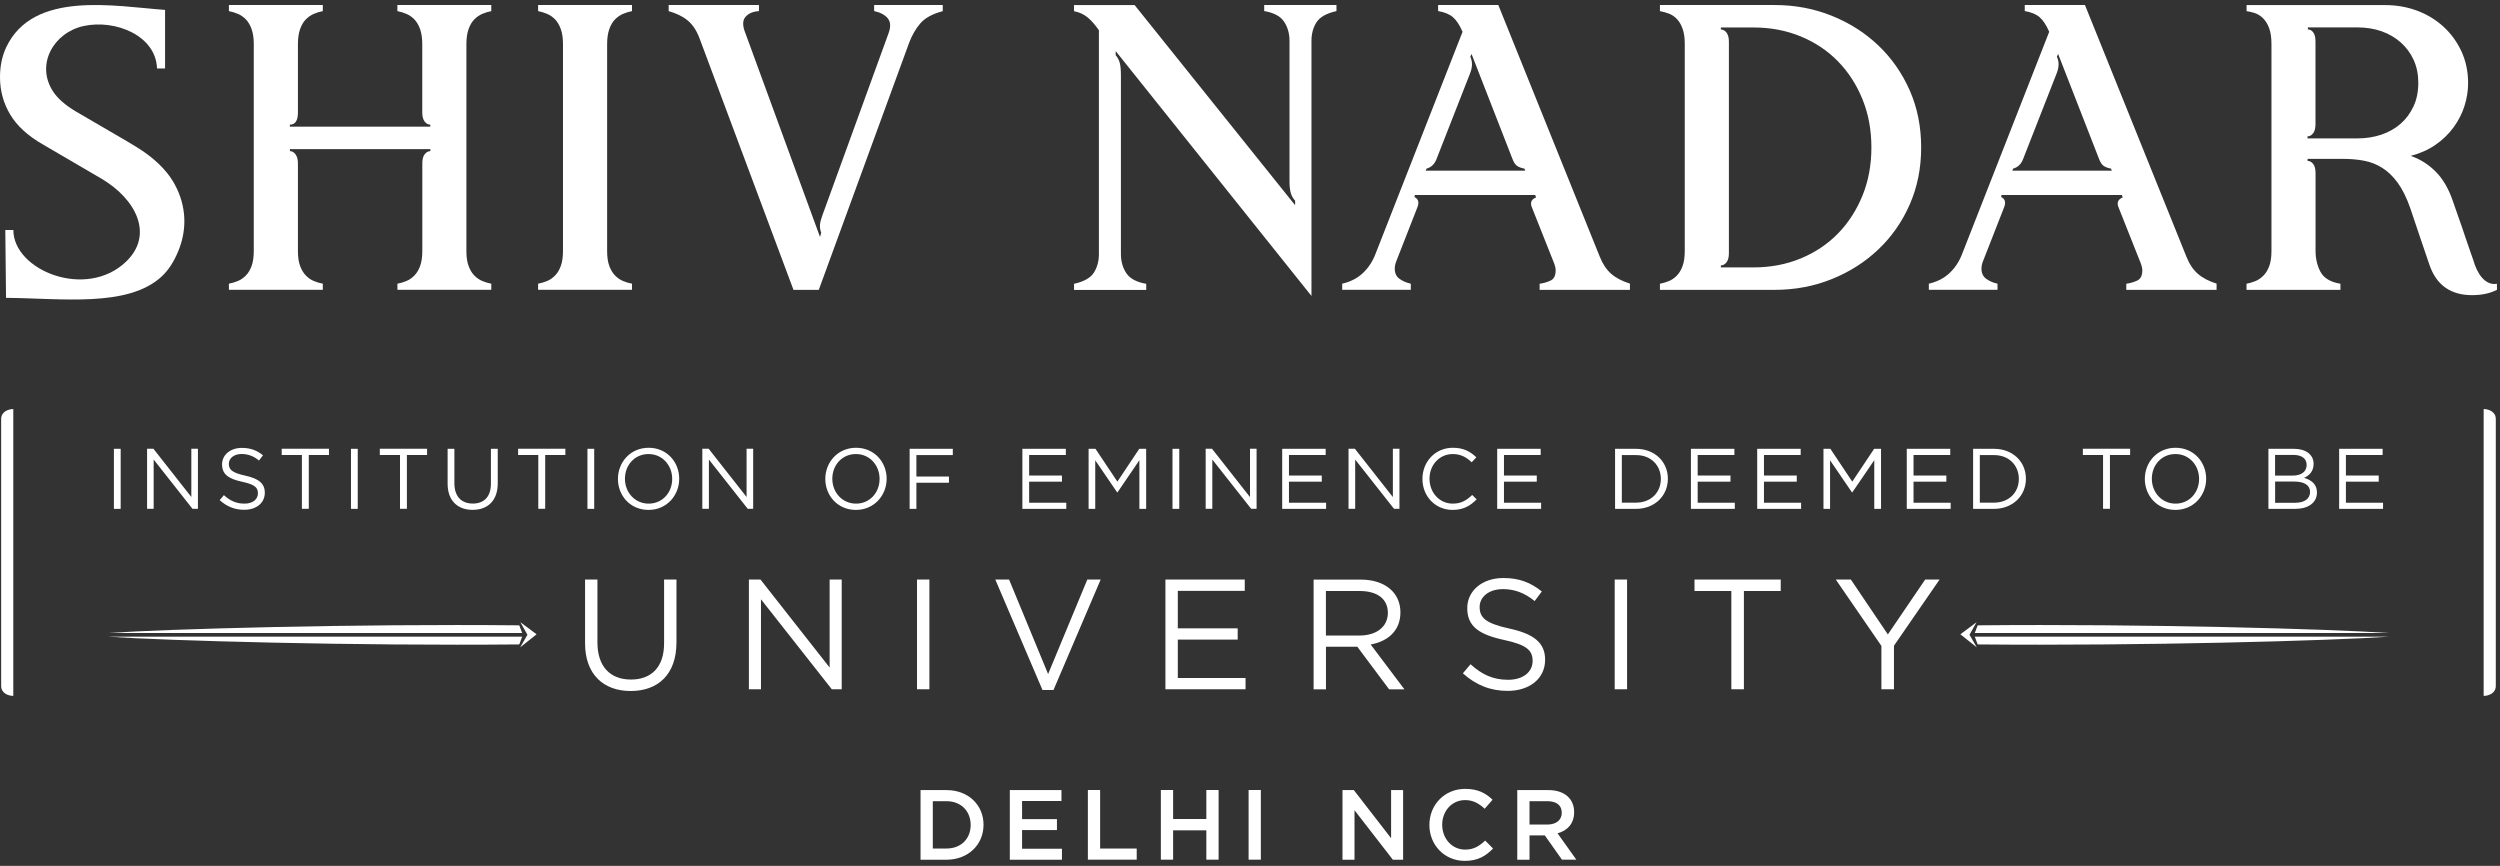 <svg width="410" height="142" viewBox="0 0 410 142" fill="none" xmlns="http://www.w3.org/2000/svg">
<rect x="0" y="0" width="410" height="142" fill="#333333" stroke="none"/>
<path fill-rule="evenodd" clip-rule="evenodd" d="M29.22 41.225C28.56 42.805 27.7 44.265 26.46 45.395C20.9 50.445 10.18 48.925 0.99 48.845L0.87 37.725H2.19C2.19 44.345 14.11 49.175 20.66 42.925C25.32 38.485 22.27 32.595 16.59 29.275L7.11 23.735C4.61 22.315 2.8 20.665 1.68 18.795C0.56 16.925 0 14.885 0 12.655C0 10.835 0.34 9.195 1.02 7.755C5.44 -1.635 18.85 1.035 27.07 1.625V11.225H25.75C25.58 5.835 18.91 3.135 13.72 4.265C8.77 5.345 5.77 10.625 8.75 15.075C9.5 16.185 10.72 17.255 12.43 18.275C14.32 19.385 16.17 20.465 17.99 21.515C19.81 22.565 21.22 23.395 22.23 24.015C24.77 25.545 27.25 27.615 28.68 30.285C30.55 33.755 30.74 37.575 29.22 41.225Z" fill="white"/>
<path fill-rule="evenodd" clip-rule="evenodd" d="M80.58 47.525H65.18V46.525C65.66 46.435 66.15 46.295 66.63 46.095C67.11 45.895 67.55 45.595 67.95 45.195C68.34 44.795 68.66 44.275 68.9 43.625C69.14 42.985 69.26 42.145 69.26 41.125V26.785C69.26 26.115 69.39 25.615 69.66 25.285C69.92 24.955 70.23 24.785 70.58 24.785V24.455H47.55V24.785C47.9 24.785 48.21 24.965 48.47 25.315C48.73 25.675 48.86 26.155 48.86 26.785V41.195C48.86 42.175 48.98 42.985 49.22 43.625C49.46 44.275 49.78 44.795 50.17 45.195C50.57 45.595 51 45.895 51.49 46.095C51.97 46.295 52.45 46.435 52.94 46.525V47.525H37.54V46.525C38.02 46.435 38.51 46.295 38.99 46.095C39.47 45.895 39.91 45.595 40.31 45.195C40.71 44.795 41.02 44.275 41.26 43.625C41.5 42.985 41.62 42.145 41.62 41.125V7.235C41.62 6.255 41.5 5.435 41.26 4.765C41.02 4.095 40.7 3.565 40.31 3.165C39.91 2.765 39.48 2.465 38.99 2.265C38.51 2.065 38.03 1.915 37.54 1.825V0.825H52.94V1.825C52.46 1.915 51.97 2.055 51.49 2.265C51.01 2.465 50.57 2.765 50.17 3.165C49.77 3.565 49.46 4.095 49.22 4.765C48.98 5.435 48.86 6.255 48.86 7.235V18.445C48.86 19.785 48.42 20.445 47.54 20.445V20.775H70.57V20.445C70.22 20.445 69.91 20.275 69.65 19.945C69.39 19.615 69.25 19.115 69.25 18.445V7.235C69.25 6.255 69.13 5.435 68.89 4.765C68.65 4.095 68.33 3.565 67.94 3.165C67.54 2.765 67.11 2.465 66.62 2.265C66.14 2.065 65.66 1.915 65.17 1.825V0.825H80.57V1.825C80.09 1.915 79.61 2.055 79.12 2.265C78.64 2.465 78.2 2.765 77.8 3.165C77.4 3.565 77.09 4.095 76.85 4.765C76.61 5.435 76.49 6.255 76.49 7.235V41.195C76.49 42.175 76.61 42.985 76.85 43.625C77.09 44.275 77.41 44.795 77.8 45.195C78.2 45.595 78.63 45.895 79.12 46.095C79.6 46.295 80.08 46.435 80.57 46.525V47.525H80.58Z" fill="white"/>
<path fill-rule="evenodd" clip-rule="evenodd" d="M103.65 47.525H88.25V46.525C88.73 46.435 89.21 46.295 89.7 46.095C90.18 45.895 90.62 45.595 91.02 45.195C91.42 44.795 91.73 44.275 91.97 43.625C92.21 42.985 92.33 42.145 92.33 41.125V7.235C92.33 6.255 92.21 5.435 91.97 4.765C91.73 4.095 91.41 3.565 91.02 3.165C90.62 2.765 90.19 2.465 89.7 2.265C89.22 2.065 88.74 1.915 88.25 1.825V0.825H103.65V1.825C103.17 1.915 102.69 2.055 102.2 2.265C101.72 2.465 101.28 2.765 100.88 3.165C100.48 3.565 100.17 4.095 99.93 4.765C99.69 5.435 99.57 6.255 99.57 7.235V41.195C99.57 42.175 99.69 42.985 99.93 43.625C100.17 44.275 100.49 44.795 100.88 45.195C101.28 45.595 101.71 45.895 102.2 46.095C102.68 46.295 103.16 46.435 103.65 46.525V47.525Z" fill="white"/>
<path fill-rule="evenodd" clip-rule="evenodd" d="M154.62 1.825C152.95 2.275 151.73 2.925 150.97 3.795C150.2 4.665 149.58 5.745 149.09 7.035L134.28 47.535H130.13L114.73 6.305C114.25 5.015 113.6 4.035 112.79 3.365C111.98 2.695 110.94 2.185 109.66 1.825V0.825H124.47V1.825C123.51 1.875 122.77 2.185 122.27 2.755C121.76 3.335 121.75 4.225 122.24 5.425L134.48 38.855L134.68 38.185C134.5 37.695 134.44 37.235 134.48 36.815C134.52 36.395 134.66 35.895 134.87 35.315L145.66 5.625C146.1 4.515 146.09 3.655 145.63 3.055C145.17 2.455 144.41 2.045 143.36 1.815V0.815H154.61V1.825H154.62Z" fill="white"/>
<path fill-rule="evenodd" clip-rule="evenodd" d="M219.16 1.825C217.54 2.185 216.45 2.795 215.9 3.665C215.35 4.535 215.08 5.545 215.08 6.705V48.535L182.97 8.375V9.045C183.28 9.405 183.5 9.815 183.63 10.275C183.76 10.745 183.83 11.415 183.83 12.305V41.665C183.83 42.865 184.13 43.915 184.72 44.805C185.31 45.695 186.4 46.275 187.98 46.545V47.545H176.14V46.545C177.76 46.185 178.85 45.575 179.4 44.705C179.95 43.835 180.22 42.825 180.22 41.665V4.965C179.61 4.075 178.99 3.375 178.38 2.865C177.77 2.355 177.02 2.005 176.14 1.835V0.835H186.08L212.4 33.655V32.925C212.05 32.525 211.81 32.095 211.68 31.625C211.55 31.155 211.48 30.545 211.48 29.785V6.695C211.48 5.495 211.18 4.445 210.59 3.555C210 2.665 208.91 2.085 207.33 1.815V0.815H219.18V1.825H219.16ZM267.31 47.535H252.5V46.535C253.16 46.445 253.76 46.265 254.31 46.005C254.86 45.735 255.13 45.185 255.13 44.335C255.13 43.975 255.02 43.535 254.8 42.995L251.25 34.055C250.9 33.255 251.12 32.695 251.91 32.385L251.78 31.985H232.04L231.97 32.315C232.63 32.625 232.78 33.205 232.43 34.055L229.01 42.795C228.92 43.015 228.86 43.225 228.81 43.425C228.77 43.625 228.74 43.835 228.74 44.055C228.74 44.815 229.01 45.385 229.56 45.755C230.11 46.135 230.71 46.385 231.37 46.525V47.525H220.12V46.525C221.48 46.215 222.61 45.635 223.51 44.785C224.41 43.945 225.1 42.895 225.58 41.645L239.86 5.215C239.38 4.105 238.85 3.305 238.28 2.815C237.71 2.325 236.9 1.995 235.85 1.815V0.815H245.72L262.37 42.115C262.85 43.315 263.48 44.245 264.25 44.915C265.02 45.585 266.04 46.115 267.31 46.515V47.535ZM250.14 27.985L250.01 27.655C249.53 27.565 249.13 27.425 248.83 27.225C248.52 27.025 248.26 26.635 248.04 26.055L241.33 8.845L241.13 9.315C241.52 10.115 241.5 11.055 241.06 12.115L235.6 26.055C235.29 26.895 234.74 27.435 233.95 27.655L233.82 27.985H250.14ZM315.07 24.185C315.07 27.565 314.45 30.675 313.2 33.525C311.95 36.375 310.24 38.825 308.06 40.895C305.89 42.965 303.35 44.585 300.43 45.765C297.51 46.945 294.39 47.535 291.05 47.535H272.23V46.535C272.71 46.445 273.19 46.295 273.68 46.105C274.16 45.905 274.6 45.605 274.99 45.205C275.39 44.805 275.7 44.285 275.94 43.635C276.18 42.985 276.3 42.155 276.3 41.135V7.165C276.3 6.185 276.18 5.365 275.94 4.695C275.7 4.025 275.38 3.495 274.99 3.095C274.6 2.695 274.16 2.405 273.68 2.225C273.2 2.045 272.71 1.915 272.23 1.825V0.825H291.05C294.38 0.825 297.51 1.415 300.43 2.595C303.35 3.775 305.89 5.395 308.06 7.465C310.23 9.535 311.95 11.995 313.2 14.835C314.45 17.685 315.07 20.795 315.07 24.185ZM306.91 24.185C306.91 21.335 306.43 18.715 305.46 16.315C304.49 13.915 303.16 11.835 301.44 10.075C299.73 8.315 297.69 6.955 295.32 5.975C292.95 4.995 290.36 4.505 287.55 4.505H282.22V4.835C282.57 4.835 282.88 5.005 283.14 5.335C283.4 5.665 283.54 6.165 283.54 6.835V41.525C283.54 42.195 283.41 42.695 283.14 43.025C282.88 43.365 282.57 43.525 282.22 43.525V43.855H287.55C290.36 43.855 292.95 43.365 295.32 42.385C297.69 41.405 299.73 40.035 301.44 38.285C303.15 36.525 304.49 34.445 305.46 32.045C306.43 29.655 306.91 27.025 306.91 24.185ZM363.52 47.535H348.71V46.535C349.37 46.445 349.97 46.265 350.52 46.005C351.07 45.735 351.34 45.185 351.34 44.335C351.34 43.975 351.23 43.535 351.01 42.995L347.46 34.055C347.11 33.255 347.33 32.695 348.12 32.385L347.99 31.985H328.25L328.19 32.315C328.85 32.625 329 33.205 328.65 34.055L325.23 42.795C325.14 43.015 325.07 43.225 325.03 43.425C324.99 43.625 324.96 43.835 324.96 44.055C324.96 44.815 325.24 45.385 325.78 45.755C326.33 46.135 326.93 46.385 327.59 46.525V47.525H316.33V46.525C317.69 46.215 318.82 45.635 319.72 44.785C320.62 43.945 321.31 42.895 321.79 41.645L336.07 5.215C335.59 4.105 335.06 3.305 334.49 2.815C333.92 2.325 333.11 1.995 332.06 1.815V0.815H341.93L358.58 42.115C359.06 43.315 359.69 44.255 360.46 44.915C361.23 45.585 362.25 46.115 363.52 46.515V47.535ZM346.34 27.985L346.21 27.655C345.73 27.565 345.33 27.425 345.03 27.225C344.72 27.025 344.46 26.635 344.24 26.055L337.53 8.845L337.33 9.315C337.72 10.115 337.7 11.055 337.26 12.115L331.8 26.055C331.49 26.895 330.94 27.435 330.15 27.655L330.02 27.985H346.34ZM409.5 47.535C408.36 48.115 407 48.405 405.42 48.405C401.91 48.405 399.58 46.755 398.44 43.465C397.87 41.815 397.31 40.175 396.76 38.525C396.21 36.875 395.72 35.415 395.28 34.125C394.67 32.385 393.97 30.995 393.21 29.955C392.44 28.905 391.6 28.095 390.68 27.525C389.76 26.945 388.76 26.555 387.69 26.355C386.62 26.155 385.48 26.055 384.3 26.055H378.44V26.385C378.79 26.385 379.1 26.555 379.36 26.885C379.62 27.215 379.75 27.725 379.75 28.385V41.125C379.75 42.415 380.02 43.575 380.57 44.595C381.12 45.615 382.2 46.265 383.83 46.535V47.535H368.43V46.535C368.91 46.445 369.4 46.295 369.88 46.105C370.36 45.905 370.8 45.605 371.2 45.205C371.6 44.805 371.91 44.285 372.16 43.635C372.4 42.985 372.52 42.155 372.52 41.135V7.235C372.52 6.165 372.39 5.285 372.13 4.595C371.87 3.905 371.53 3.365 371.11 2.965C370.69 2.565 370.24 2.285 369.76 2.135C369.28 1.975 368.84 1.875 368.44 1.835V0.835H391.15C393.04 0.835 394.8 1.145 396.44 1.765C398.09 2.385 399.52 3.265 400.75 4.395C401.98 5.525 402.96 6.875 403.68 8.435C404.4 9.995 404.77 11.725 404.77 13.635C404.77 14.885 404.57 16.125 404.18 17.365C403.79 18.615 403.19 19.775 402.4 20.865C401.61 21.955 400.62 22.915 399.44 23.735C398.26 24.555 396.9 25.165 395.36 25.565C396.9 26.095 398.26 26.955 399.44 28.135C400.62 29.315 401.57 30.925 402.27 32.975C402.53 33.775 402.85 34.685 403.22 35.715C403.59 36.735 403.94 37.745 404.27 38.755C404.6 39.755 404.92 40.675 405.22 41.525C405.53 42.375 405.75 43.015 405.88 43.465C406.32 44.625 406.86 45.455 407.49 45.965C408.12 46.475 408.8 46.665 409.5 46.535V47.535ZM396.6 13.575C396.6 12.195 396.35 10.955 395.84 9.835C395.34 8.725 394.63 7.765 393.73 6.965C392.83 6.165 391.78 5.555 390.57 5.125C389.36 4.705 388.06 4.495 386.65 4.495H378.49V4.825C378.84 4.825 379.14 4.995 379.38 5.325C379.62 5.655 379.74 6.155 379.74 6.825V20.365C379.74 21.025 379.61 21.535 379.35 21.865C379.09 22.195 378.78 22.365 378.43 22.365V22.695H386.66C388.02 22.695 389.3 22.495 390.51 22.095C391.71 21.695 392.77 21.105 393.67 20.325C394.57 19.545 395.28 18.595 395.81 17.455C396.34 16.345 396.6 15.035 396.6 13.575Z" fill="white"/>
<path fill-rule="evenodd" clip-rule="evenodd" d="M161.3 135.265C161.3 132.035 158.82 129.575 155.23 129.575H150.97V140.995H155.23C158.82 140.985 161.3 138.495 161.3 135.265ZM159.19 135.295C159.19 137.545 157.62 139.155 155.23 139.155H152.98V131.395H155.23C157.63 131.395 159.19 133.045 159.19 135.295ZM174.07 129.575H165.61V140.995H174.16V139.195H167.62V136.135H173.34V134.335H167.62V131.365H174.08V129.575H174.07ZM178.41 140.985H186.42V139.155H180.42V129.565H178.41V140.985ZM197.84 136.175V140.985H199.85V129.565H197.84V134.315H192.39V129.565H190.38V140.985H192.39V136.175H197.84ZM204.77 140.985H206.78V129.565H204.77V140.985ZM228.14 137.465L222.03 129.575H220.17V140.995H222.14V132.875L228.43 140.995H230.11V129.575H228.14V137.465ZM244.86 139.155L243.57 137.855C242.59 138.765 241.69 139.335 240.29 139.335C238.1 139.335 236.52 137.515 236.52 135.255C236.52 133.005 238.1 131.215 240.29 131.215C241.6 131.215 242.57 131.785 243.49 132.635L244.78 131.155C243.69 130.115 242.42 129.375 240.31 129.375C236.85 129.375 234.42 132.035 234.42 135.295C234.42 138.585 236.9 141.185 240.23 141.185C242.36 141.185 243.66 140.395 244.86 139.155ZM258.52 140.985L255.44 136.665C257.04 136.225 258.16 135.085 258.16 133.195C258.16 130.965 256.55 129.575 253.92 129.575H248.83V140.995H250.84V137.005H253.35L256.16 140.985H258.52ZM256.13 133.305C256.13 134.475 255.22 135.225 253.78 135.225H250.84V131.395H253.76C255.25 131.395 256.13 132.045 256.13 133.305Z" fill="white"/>
<path fill-rule="evenodd" clip-rule="evenodd" d="M85.65 103.815H17.71C27.14 103.155 58.27 102.285 85.16 102.555C85.32 102.885 85.48 103.485 85.65 103.815Z" fill="white"/>
<path fill-rule="evenodd" clip-rule="evenodd" d="M85.65 104.415H17.71C27.14 105.075 58.27 105.945 85.16 105.685C85.32 105.355 85.48 104.745 85.65 104.415Z" fill="white"/>
<path fill-rule="evenodd" clip-rule="evenodd" d="M85.34 102.045L86.5 104.105L85.31 106.165L88 104.025L85.34 102.045Z" fill="white"/>
<path fill-rule="evenodd" clip-rule="evenodd" d="M110.94 95.045H108.91V105.505C108.91 109.435 106.8 111.445 103.48 111.445C100.03 111.445 97.98 109.265 97.98 105.375V95.045H95.95V105.505C95.95 110.595 98.98 113.325 103.43 113.325C107.93 113.325 110.94 110.595 110.94 105.355V95.045ZM136.06 109.475L124.72 95.045H122.82V113.045H124.8V98.285L136.42 113.045H138.04V95.045H136.06V109.475ZM150.39 113.045H152.42V95.045H150.39V113.045ZM171.89 110.545L165.49 95.045H163.23L170.97 113.165H172.77L180.51 95.045H178.32L171.89 110.545ZM204.14 95.045H191.13V113.045H204.27V111.195H193.16V104.895H202.98V103.045H193.16V96.905H204.14V95.045ZM230.32 113.045L224.79 105.695C227.62 105.185 229.67 103.435 229.67 100.425C229.67 97.185 227.13 95.055 223.17 95.055H215.43V113.055H217.46V106.065H222.6L227.82 113.055H230.32V113.045ZM227.61 100.495C227.61 102.835 225.68 104.225 222.98 104.225H217.45V96.925H223C225.92 96.925 227.61 98.265 227.61 100.495ZM242.66 99.545C242.66 97.905 244.15 96.615 246.49 96.615C248.34 96.615 250.01 97.205 251.68 98.575L252.86 97.005C251.03 95.535 249.16 94.795 246.54 94.795C243.12 94.795 240.63 96.855 240.63 99.735C240.63 102.715 242.53 104.055 246.67 104.955C250.45 105.755 251.35 106.705 251.35 108.395C251.35 110.225 249.76 111.485 247.34 111.485C244.85 111.485 243.05 110.635 241.17 108.935L239.91 110.425C242.07 112.355 244.41 113.305 247.26 113.305C250.83 113.305 253.4 111.305 253.4 108.195C253.4 105.415 251.55 103.955 247.54 103.085C243.59 102.225 242.66 101.265 242.66 99.545ZM264.81 113.045H266.84V95.045H264.81V113.045ZM286 96.925H292.04V95.045H277.9V96.925H283.94V113.045H286V96.925ZM310.61 105.895L318.09 95.045H315.73L309.61 104.045L303.54 95.045H301.07L308.55 105.925V113.045H310.61V105.895Z" fill="white"/>
<path fill-rule="evenodd" clip-rule="evenodd" d="M323.85 103.815H391.79C382.36 103.155 351.23 102.285 324.34 102.555C324.18 102.885 324.02 103.485 323.85 103.815Z" fill="white"/>
<path fill-rule="evenodd" clip-rule="evenodd" d="M323.85 104.415H391.79C382.36 105.075 351.23 105.945 324.34 105.685C324.18 105.355 324.02 104.745 323.85 104.415Z" fill="white"/>
<path fill-rule="evenodd" clip-rule="evenodd" d="M324.15 102.045L323 104.105L324.19 106.165L321.5 104.025L324.15 102.045Z" fill="white"/>
<path fill-rule="evenodd" clip-rule="evenodd" d="M18.68 83.455H19.79V73.605H18.68V83.455ZM31.37 81.495L25.16 73.595H24.12V83.445H25.2V75.365L31.57 83.445H32.46V73.595H31.38V81.495H31.37ZM37.53 76.065C37.53 75.165 38.35 74.455 39.63 74.455C40.64 74.455 41.56 74.775 42.48 75.525L43.13 74.665C42.13 73.865 41.1 73.455 39.66 73.455C37.79 73.455 36.42 74.585 36.42 76.155C36.42 77.785 37.46 78.525 39.73 79.015C41.8 79.455 42.3 79.975 42.3 80.905C42.3 81.905 41.43 82.595 40.1 82.595C38.73 82.595 37.75 82.125 36.72 81.205L36.03 82.025C37.21 83.085 38.5 83.605 40.06 83.605C42.02 83.605 43.43 82.505 43.43 80.805C43.43 79.285 42.42 78.485 40.22 78.005C38.04 77.525 37.53 77.005 37.53 76.065ZM50.64 74.625H53.95V73.595H46.2V74.625H49.51V83.445H50.64V74.625ZM57.56 83.455H58.67V73.605H57.56V83.455ZM66.73 74.625H70.04V73.595H62.29V74.625H65.6V83.445H66.73V74.625ZM81.62 73.605H80.51V79.335C80.51 81.485 79.36 82.585 77.54 82.585C75.65 82.585 74.52 81.385 74.52 79.265V73.605H73.41V79.335C73.41 82.125 75.07 83.615 77.51 83.615C79.98 83.615 81.63 82.125 81.63 79.255V73.605H81.62ZM89.41 74.625H92.72V73.595H84.97V74.625H88.28V83.445H89.41V74.625ZM96.34 83.455H97.45V73.605H96.34V83.455ZM111.39 78.515C111.39 75.785 109.38 73.435 106.38 73.435C103.38 73.435 101.34 75.815 101.34 78.545C101.34 81.275 103.35 83.625 106.36 83.625C109.35 83.625 111.39 81.245 111.39 78.515ZM110.24 78.545C110.24 80.795 108.63 82.595 106.38 82.595C104.13 82.595 102.49 80.765 102.49 78.515C102.49 76.265 104.1 74.465 106.35 74.465C108.6 74.455 110.24 76.285 110.24 78.545ZM122.43 81.495L116.22 73.595H115.18V83.445H116.26V75.365L122.63 83.445H123.52V73.595H122.44V81.495H122.43ZM145.41 78.515C145.41 75.785 143.39 73.435 140.39 73.435C137.39 73.435 135.35 75.815 135.35 78.545C135.35 81.275 137.37 83.625 140.36 83.625C143.36 83.625 145.41 81.245 145.41 78.515ZM144.25 78.545C144.25 80.795 142.64 82.595 140.39 82.595C138.14 82.595 136.5 80.765 136.5 78.515C136.5 76.265 138.11 74.465 140.36 74.465C142.62 74.455 144.25 76.285 144.25 78.545ZM156.27 73.605H149.18V83.455H150.29V79.165H155.63V78.155H150.29V74.635H156.26V73.605H156.27ZM174.8 73.605H167.67V83.455H174.87V82.445H168.78V78.995H174.16V77.985H168.78V74.625H174.8V73.605ZM186.86 75.475V83.455H187.97V73.605H186.84L183.25 78.985L179.66 73.605H178.53V83.455H179.62V75.485L183.21 80.745H183.27L186.86 75.475ZM192.29 83.455H193.4V73.605H192.29V83.455ZM204.98 81.495L198.77 73.595H197.73V83.445H198.82V75.365L205.19 83.445H206.08V73.595H205V81.495H204.98ZM217.41 73.605H210.28V83.455H217.48V82.445H211.39V78.995H216.77V77.985H211.39V74.625H217.41V73.605ZM228.41 81.495L222.2 73.595H221.16V83.445H222.25V75.365L228.62 83.445H229.51V73.595H228.43V81.495H228.41ZM242.17 81.895L241.44 81.175C240.5 82.075 239.61 82.595 238.26 82.595C236.09 82.595 234.44 80.805 234.44 78.515C234.44 76.225 236.08 74.465 238.26 74.465C239.6 74.465 240.53 75.025 241.36 75.815L242.12 74.995C241.13 74.065 240.06 73.435 238.27 73.435C235.37 73.435 233.28 75.725 233.28 78.545C233.28 81.385 235.38 83.625 238.23 83.625C240.01 83.625 241.14 82.935 242.17 81.895ZM252.67 73.605H245.54V83.455H252.74V82.445H246.65V78.995H252.03V77.985H246.65V74.625H252.67V73.605ZM273.53 78.515C273.53 75.735 271.39 73.605 268.29 73.605H264.87V83.455H268.29C271.39 83.455 273.53 81.295 273.53 78.515ZM272.38 78.545C272.38 80.735 270.79 82.435 268.29 82.435H265.98V74.635H268.29C270.78 74.625 272.38 76.345 272.38 78.545ZM284.44 73.605H277.31V83.455H284.51V82.445H278.42V78.995H283.8V77.985H278.42V74.625H284.44V73.605ZM295.31 73.605H288.18V83.455H295.38V82.445H289.29V78.995H294.67V77.985H289.29V74.625H295.31V73.605ZM307.38 75.475V83.455H308.49V73.605H307.36L303.77 78.985L300.18 73.605H299.05V83.455H300.13V75.485L303.72 80.745H303.78L307.38 75.475ZM319.84 73.605H312.71V83.455H319.91V82.445H313.82V78.995H319.2V77.985H313.82V74.625H319.84V73.605ZM332.25 78.515C332.25 75.735 330.11 73.605 327.01 73.605H323.59V83.455H327.01C330.1 83.455 332.25 81.295 332.25 78.515ZM331.09 78.545C331.09 80.735 329.5 82.435 327 82.435H324.69V74.635H327C329.5 74.625 331.09 76.345 331.09 78.545ZM346.03 74.625H349.34V73.595H341.59V74.625H344.9V83.445H346.03V74.625ZM361.81 78.515C361.81 75.785 359.79 73.435 356.79 73.435C353.79 73.435 351.75 75.815 351.75 78.545C351.75 81.275 353.76 83.625 356.77 83.625C359.76 83.625 361.81 81.245 361.81 78.515ZM360.65 78.545C360.65 80.795 359.04 82.595 356.79 82.595C354.54 82.595 352.9 80.765 352.9 78.515C352.9 76.265 354.51 74.465 356.76 74.465C359.02 74.455 360.65 76.285 360.65 78.545ZM376.22 73.605H372.02V83.455H376.4C378.56 83.455 379.98 82.455 379.98 80.755C379.98 79.385 379.04 78.715 377.87 78.365C378.64 78.025 379.43 77.365 379.43 76.075C379.43 74.555 378.16 73.605 376.22 73.605ZM376.03 77.995H373.11V74.605H376.11C377.52 74.605 378.29 75.235 378.29 76.225C378.3 77.385 377.37 77.995 376.03 77.995ZM376.43 82.455H373.12V78.975H376.23C377.95 78.975 378.85 79.595 378.85 80.675C378.85 81.795 377.92 82.455 376.43 82.455ZM390.75 73.605H383.62V83.455H390.82V82.445H384.73V78.995H390.11V77.985H384.73V74.625H390.75V73.605Z" fill="white"/>
<path fill-rule="evenodd" clip-rule="evenodd" d="M2.18 67.085V114.125C1.41 114.125 0.19 113.725 0.19 112.495V68.715C0.19 67.485 1.41 67.085 2.18 67.085Z" fill="white"/>
<path fill-rule="evenodd" clip-rule="evenodd" d="M407.32 67.085V114.125C408.09 114.125 409.31 113.725 409.31 112.495V68.715C409.31 67.485 408.09 67.085 407.32 67.085Z" fill="white"/>
</svg>

